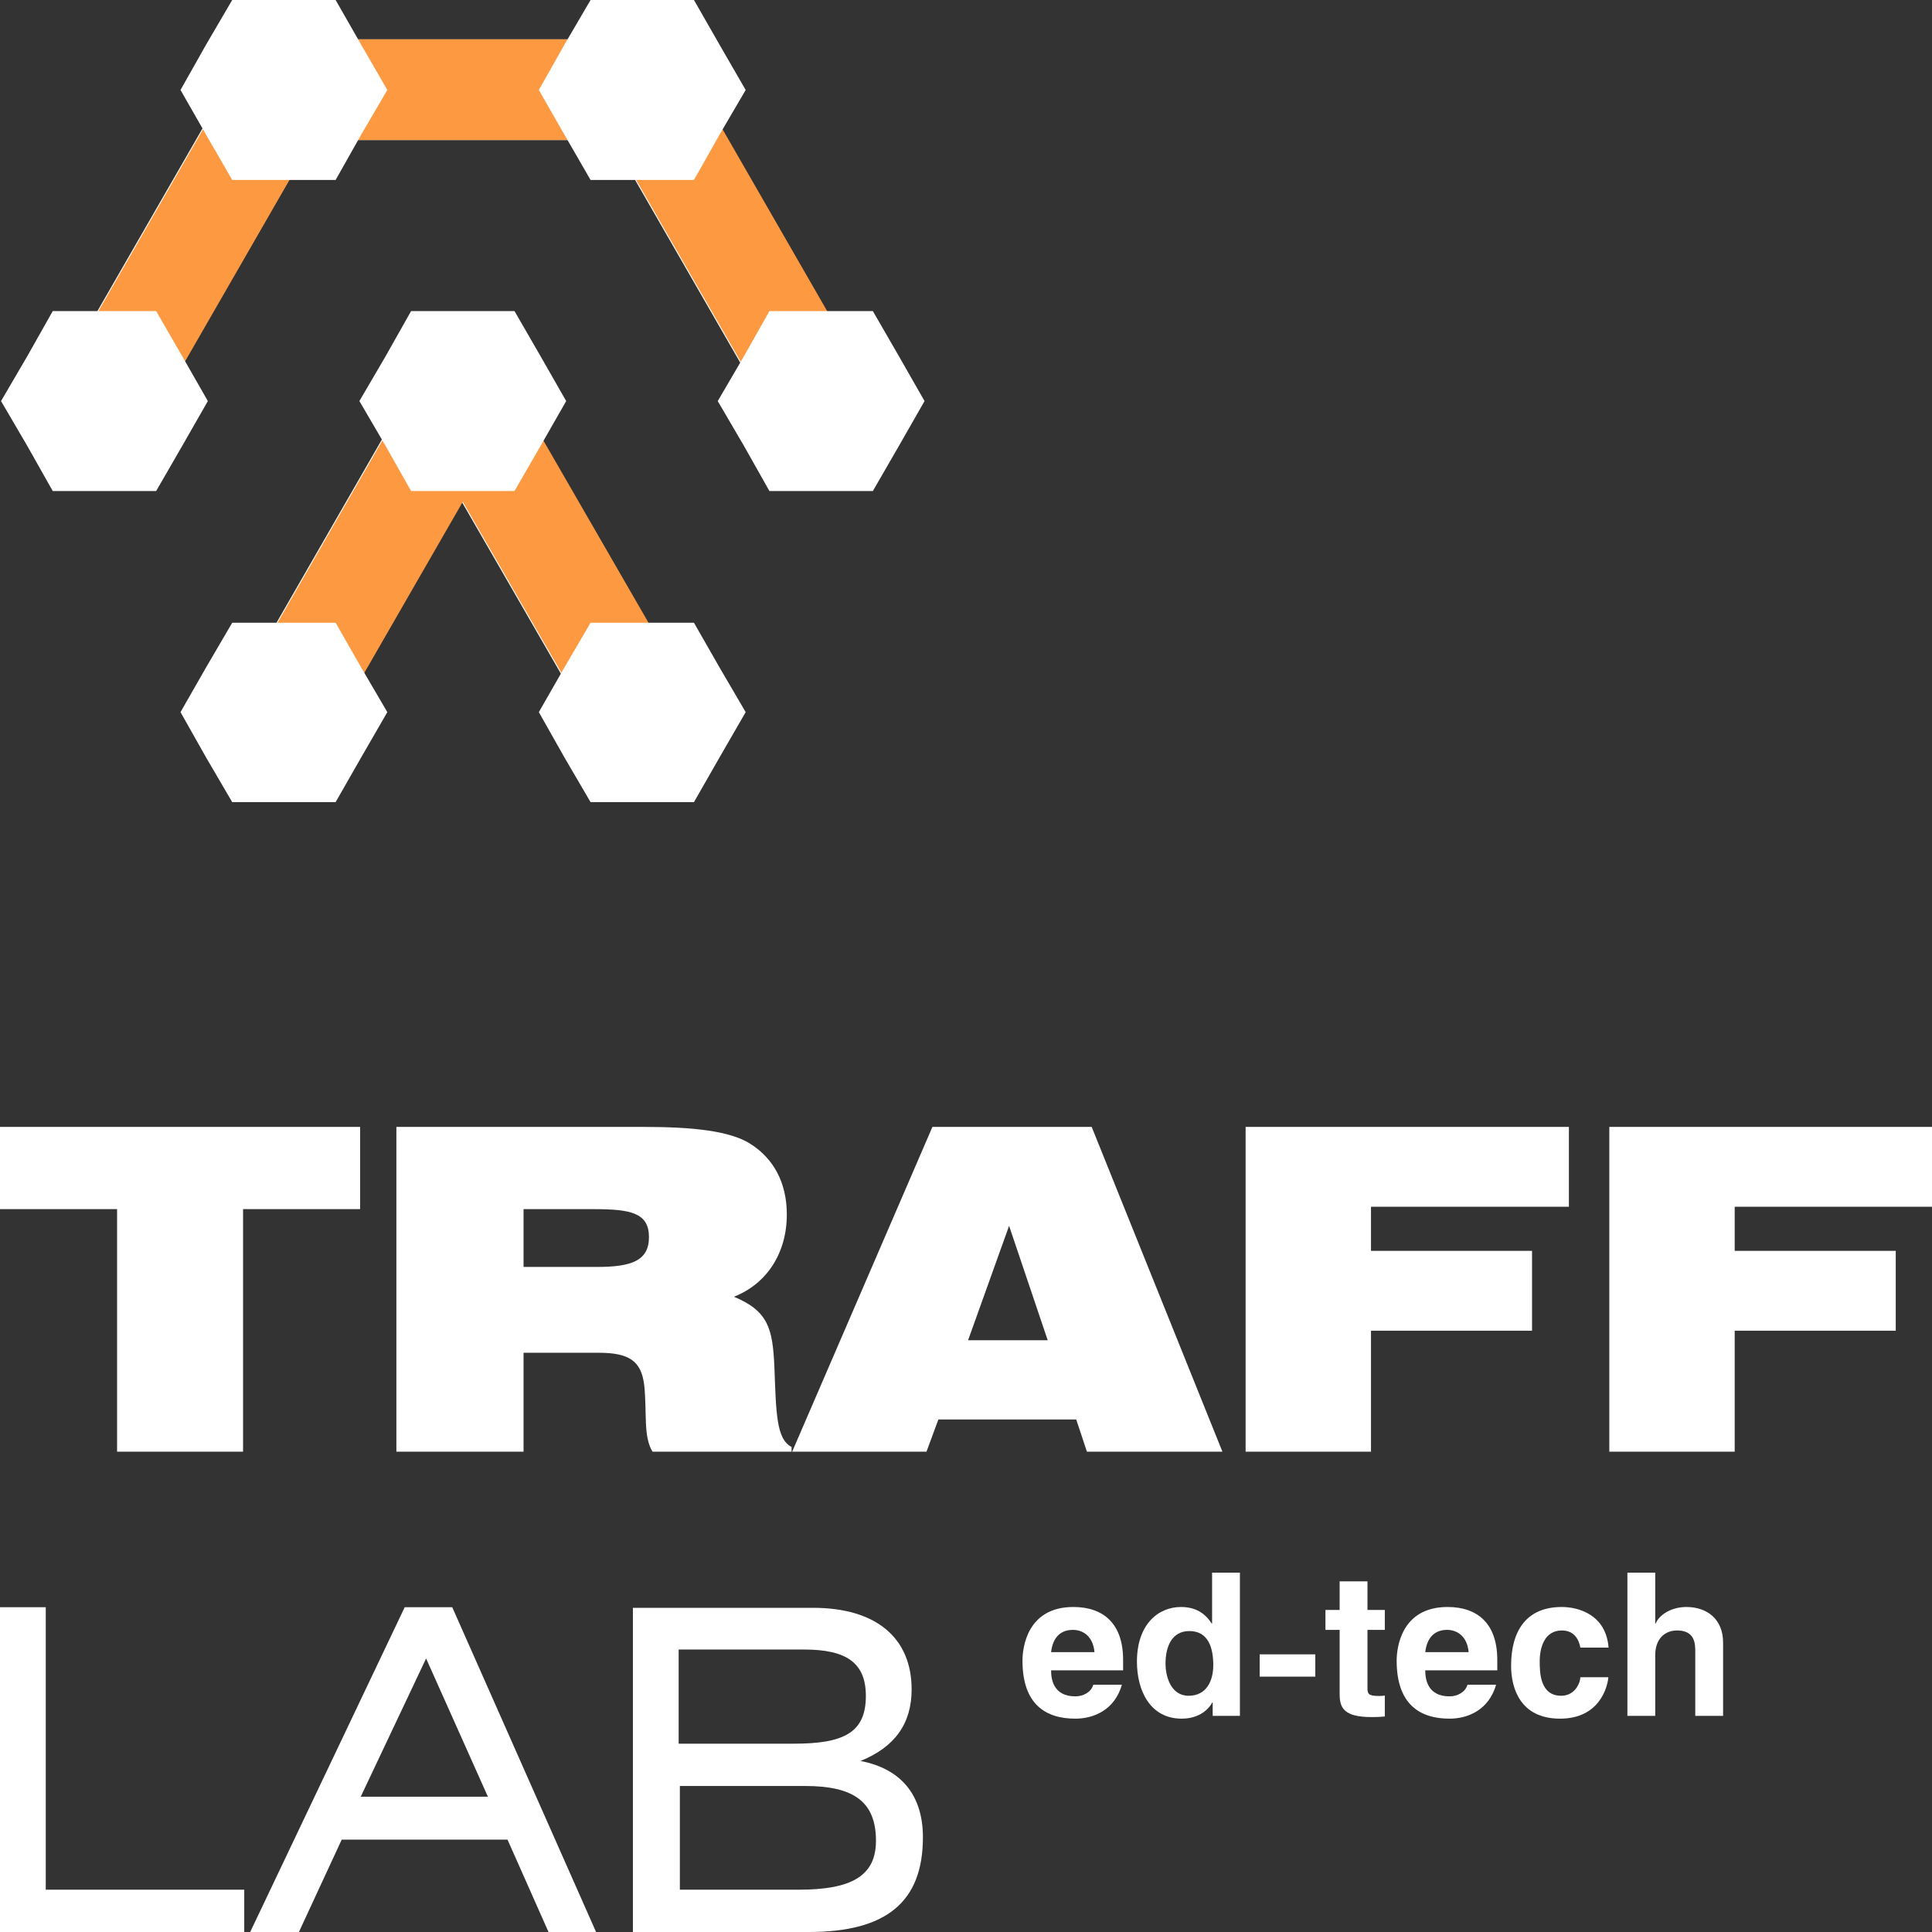 <svg width="120" height="120" viewBox="0 0 120 120" fill="none" xmlns="http://www.w3.org/2000/svg">
<rect x="0" y="0" width="120" height="120" fill="#333333" stroke="none"/>
<g clip-path="url(#clip0_115_1217)">
<path fill-rule="evenodd" clip-rule="evenodd" d="M15.762 2.443L3.729 23.356L9.118 26.465L19.342 8.698H38.02L48.244 26.465L53.633 23.356L41.6 2.443H15.762ZM25.986 23.356L14.876 42.677L20.265 45.786L28.681 31.166L37.133 45.824L42.523 42.677L31.375 23.356H25.986Z" fill="white"/>
<path fill-rule="evenodd" clip-rule="evenodd" d="M15.826 2.443L3.793 23.356L9.182 26.465L19.407 8.698H38.084L48.309 26.465L53.698 23.356L41.664 2.443H15.826ZM26.051 23.356L14.94 42.677L20.329 45.786L28.745 31.166L37.198 45.824L42.587 42.677L31.44 23.356H26.051Z" fill="#FD9941"/>
<path fill-rule="evenodd" clip-rule="evenodd" d="M14.423 0H17.634H20.846L22.433 2.776L24.057 5.589L22.433 8.365L20.846 11.178H17.634H14.423L12.799 8.365L11.212 5.589L12.799 2.776L14.423 0ZM9.698 30.5L11.322 27.687L12.91 24.911L11.322 22.134L9.698 19.321H6.487H3.276L1.689 22.134L0.064 24.911L1.689 27.687L3.276 30.5H6.487H9.698ZM31.956 30.5L33.58 27.687L35.167 24.911L33.58 22.134L31.956 19.321H28.745H25.534L23.946 22.134L22.322 24.911L23.946 27.687L25.534 30.5H28.745H31.956ZM55.838 27.687L54.214 30.5H51.003H47.791L46.204 27.687L44.58 24.911L46.204 22.134L47.791 19.321H51.003H54.214L55.838 22.134L57.425 24.911L55.838 27.687ZM20.846 49.821L22.433 47.045L24.057 44.232L22.433 41.456L20.846 38.68H17.634H14.423L12.799 41.456L11.212 44.232L12.799 47.045L14.423 49.821H17.634H20.846ZM44.691 47.045L43.103 49.821H39.892H36.681L35.057 47.045L33.469 44.232L35.057 41.456L36.681 38.68H39.892H43.103L44.691 41.456L46.315 44.232L44.691 47.045ZM39.892 0H36.681L35.057 2.776L33.469 5.589L35.057 8.365L36.681 11.178H39.892H43.103L44.691 8.365L46.315 5.589L44.691 2.776L43.103 0H39.892Z" fill="white"/>
<path d="M99.92 90.167H107.745V82.653H117.748V77.693H107.745V74.954H120.037V69.994H99.957V90.167H99.92ZM77.33 90.167H85.155V82.653H95.158V77.693H85.155V74.954H97.447V69.994H77.367V90.167H77.33ZM60.129 83.245L62.676 76.138L65.075 83.245H60.129ZM49.203 90.167H57.545L58.284 88.168H66.847L67.511 90.167H75.927L67.807 69.994H57.914L49.203 90.167ZM39.975 69.994H24.62V90.167H32.519V84.022H37.17C39.09 84.022 39.828 84.54 40.012 86.021C40.197 87.724 39.938 89.204 40.529 90.167H49.166V89.871C48.207 89.389 48.207 87.724 48.096 84.837C47.985 82.542 47.727 81.431 45.586 80.543C47.653 79.729 48.871 77.804 48.871 75.435C48.871 73.473 48.059 71.956 46.583 71.03C45.328 70.253 43.113 69.994 39.975 69.994ZM32.519 78.729V75.102H36.875C39.163 75.102 40.308 75.324 40.308 76.841C40.308 78.322 39.2 78.692 37.059 78.692H32.519V78.729ZM7.272 90.167H15.097V75.102H22.369V69.994H0V75.102H7.272V90.167Z" fill="white"/>
<path d="M42.19 110.931H50.015C53.005 110.931 54.408 111.894 54.408 114.337C54.408 116.558 52.821 117.372 49.609 117.372H42.227V110.931H42.19ZM42.19 102.455H49.942C52.562 102.455 53.78 103.269 53.78 105.342C53.78 107.637 52.378 108.303 49.314 108.303H42.153V102.455H42.19ZM39.311 120H50.237C55.035 120 57.324 118.149 57.324 114.115C57.324 111.487 55.958 109.858 53.448 109.377C55.552 108.525 56.623 107.082 56.623 104.935C56.623 101.752 54.445 99.864 50.495 99.864H39.311V120ZM22.405 111.598L26.466 103.01L30.305 111.598H22.405ZM15.54 120H18.567L21.224 114.263H31.523L34.069 120H37.023L28.09 99.827H25.137L15.54 120ZM2.842 99.827H0V120H15.171V117.372H2.842V99.827Z" fill="white"/>
<path d="M67.907 104.641C67.772 105.107 67.282 105.364 66.792 105.364C65.395 105.364 65.285 104.249 65.285 103.746H69.758V103.097C69.758 100.83 68.52 99.813 66.669 99.813C63.79 99.813 63.508 102.349 63.508 103.146C63.508 105.854 64.942 106.749 66.792 106.749C67.919 106.749 69.231 106.222 69.684 104.641H67.907ZM65.285 102.619C65.383 101.761 65.824 101.234 66.645 101.234C67.197 101.234 67.883 101.565 67.981 102.619H65.285Z" fill="white"/>
<path d="M77.013 97.68H75.285V100.842H75.261C74.991 100.425 74.477 99.813 73.362 99.813C71.903 99.813 70.617 100.928 70.617 103.207C70.617 105.009 71.438 106.749 73.398 106.749C74.109 106.749 74.881 106.479 75.298 105.744H75.322V106.577H77.013V97.68ZM73.876 101.308C75.065 101.308 75.359 102.374 75.359 103.428C75.359 104.408 74.93 105.327 73.827 105.327C72.712 105.327 72.393 104.114 72.393 103.33C72.393 102.288 72.773 101.308 73.876 101.308Z" fill="white"/>
<path d="M81.697 102.754H78.241V104.139H81.697V102.754Z" fill="white"/>
<path d="M83.208 98.22V99.997H82.326V101.234H83.208V105.229C83.208 106.087 83.478 106.651 85.206 106.651C85.475 106.651 85.794 106.639 86.014 106.614V105.315C85.978 105.327 85.769 105.34 85.659 105.34C84.96 105.34 84.936 105.193 84.936 104.813V101.234H86.014V99.997H84.936V98.22H83.208Z" fill="white"/>
<path d="M91.148 104.641C91.013 105.107 90.523 105.364 90.033 105.364C88.636 105.364 88.525 104.249 88.525 103.746H92.999V103.097C92.999 100.83 91.761 99.813 89.91 99.813C87.031 99.813 86.749 102.349 86.749 103.146C86.749 105.854 88.182 106.749 90.033 106.749C91.16 106.749 92.472 106.222 92.925 104.641H91.148ZM88.525 102.619C88.624 101.761 89.065 101.234 89.886 101.234C90.437 101.234 91.124 101.565 91.222 102.619H88.525Z" fill="white"/>
<path d="M98.159 104.175C98.159 104.482 97.852 105.327 96.97 105.327C95.659 105.327 95.634 103.894 95.634 103.183C95.634 102.362 95.916 101.271 97.007 101.271C97.828 101.271 98.085 101.908 98.159 102.337H99.911C99.752 100.291 98.048 99.813 97.007 99.813C94.776 99.813 93.857 101.332 93.857 103.465C93.857 104.849 94.421 106.749 96.896 106.749C99.311 106.749 99.838 104.849 99.899 104.175H98.159Z" fill="white"/>
<path d="M102.809 97.68H101.081V106.577H102.809V102.803C102.809 101.798 103.397 101.271 104.169 101.271C105.272 101.271 105.296 102.092 105.296 102.57V106.577H107.024V102.019C107.024 100.573 106.032 99.813 104.745 99.813C103.801 99.813 103.054 100.303 102.833 100.842H102.809V97.68Z" fill="white"/>
</g>
<defs>
<clipPath id="clip0_115_1217">
<rect width="120" height="120" fill="white"/>
</clipPath>
</defs>
</svg>
